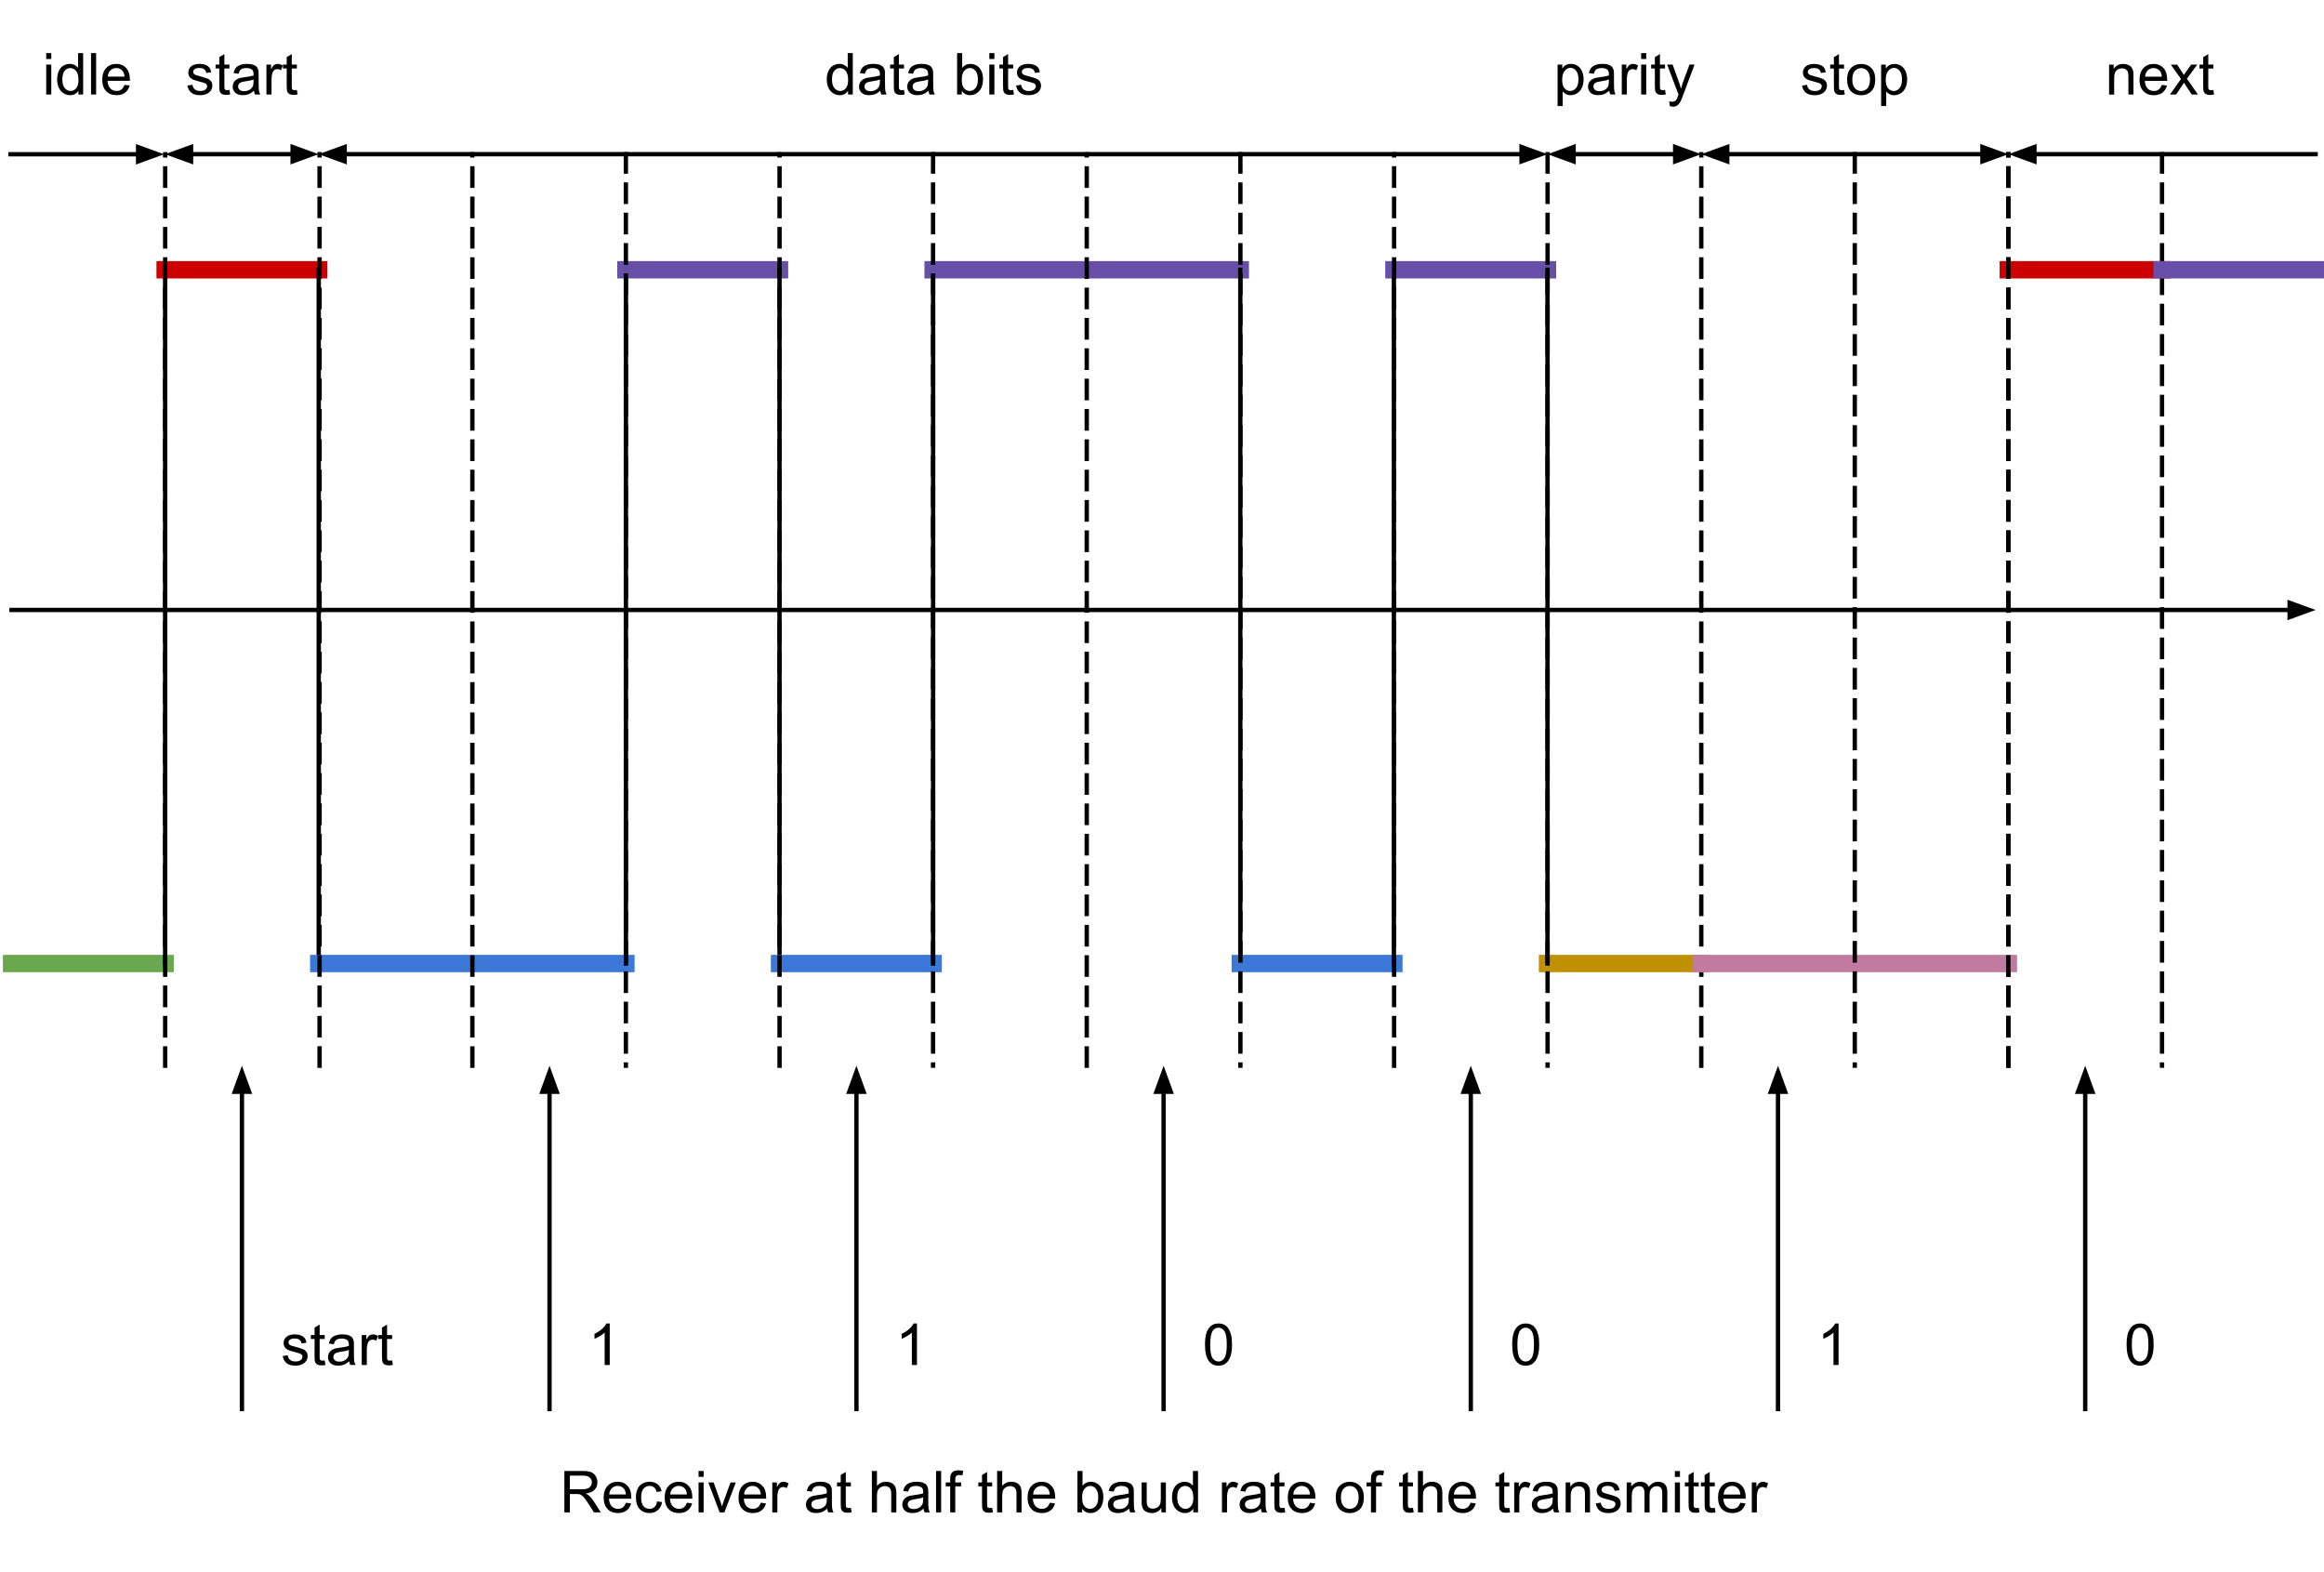 <?xml version="1.0" encoding="UTF-8" standalone="no"?>
<svg
   xmlns:dc="http://purl.org/dc/elements/1.1/"
   xmlns:cc="http://creativecommons.org/ns#"
   xmlns:rdf="http://www.w3.org/1999/02/22-rdf-syntax-ns#"
   xmlns:svg="http://www.w3.org/2000/svg"
   xmlns="http://www.w3.org/2000/svg"
   xmlns:sodipodi="http://sodipodi.sourceforge.net/DTD/sodipodi-0.dtd"
   xmlns:inkscape="http://www.inkscape.org/namespaces/inkscape"
   version="1.1"
   viewBox="0 0 536.123 362.638"
   fill="none"
   stroke="none"
   stroke-linecap="square"
   stroke-miterlimit="10"
   id="svg301"
   sodipodi:docname="serial-baud-rate-missync.svg"
   width="536.123"
   height="362.638"
   inkscape:version="1.0.1 (3bc2e813f5, 2020-09-07)">
  <defs
     id="defs305" />
  <sodipodi:namedview
     pagecolor="#ffffff"
     bordercolor="#666666"
     borderopacity="1"
     objecttolerance="10"
     gridtolerance="10"
     guidetolerance="10"
     inkscape:pageopacity="0"
     inkscape:pageshadow="2"
     inkscape:window-width="1364"
     inkscape:window-height="747"
     id="namedview303"
     showgrid="false"
     inkscape:zoom="1.0685185"
     inkscape:cx="322.71112"
     inkscape:cy="195.43569"
     inkscape:window-x="0"
     inkscape:window-y="19"
     inkscape:window-maximized="0"
     inkscape:current-layer="svg301" />
  <clipPath
     id="p.0">
    <path
       d="M 0,0 H 720 V 540 H 0 Z"
       clip-rule="nonzero"
       id="path2" />
  </clipPath>
  <path
     fill="#000000"
     fill-opacity="0"
     d="M -12.488,-74.564 H 707.512 v 540 H -12.488 Z"
     fill-rule="evenodd"
     id="path5" />
  <path
     fill="#000000"
     fill-opacity="0"
     d="M 463.333,245.848 V 35.58"
     fill-rule="evenodd"
     id="path7" />
  <path
     stroke="#000000"
     stroke-width="1"
     stroke-linejoin="round"
     stroke-linecap="butt"
     stroke-dasharray="4, 3"
     d="M 463.333,245.848 V 35.58"
     fill-rule="evenodd"
     id="path9" />
  <path
     fill="#000000"
     fill-opacity="0"
     d="M 392.467,245.848 V 35.58"
     fill-rule="evenodd"
     id="path11" />
  <path
     stroke="#000000"
     stroke-width="1"
     stroke-linejoin="round"
     stroke-linecap="butt"
     stroke-dasharray="4, 3"
     d="M 392.467,245.848 V 35.58"
     fill-rule="evenodd"
     id="path13" />
  <path
     fill="#000000"
     fill-opacity="0"
     d="M 2.661,222.27 H 38.094"
     fill-rule="evenodd"
     id="path15" />
  <path
     stroke="#6aa84f"
     stroke-width="4"
     stroke-linejoin="round"
     stroke-linecap="butt"
     d="M 2.661,222.27 H 38.094"
     fill-rule="evenodd"
     id="path17" />
  <path
     fill="#000000"
     fill-opacity="0"
     d="M 38.094,222.27 V 62.239"
     fill-rule="evenodd"
     id="path19" />
  <path
     stroke="#000000"
     stroke-width="1"
     stroke-linejoin="round"
     stroke-linecap="butt"
     d="M 38.094,222.27 V 62.239"
     fill-rule="evenodd"
     id="path21" />
  <path
     fill="#000000"
     fill-opacity="0"
     d="m 38.094,62.239 h 35.433"
     fill-rule="evenodd"
     id="path23" />
  <path
     stroke="#cc0000"
     stroke-width="4"
     stroke-linejoin="round"
     stroke-linecap="butt"
     d="m 38.094,62.239 h 35.433"
     fill-rule="evenodd"
     id="path25" />
  <path
     fill="#000000"
     fill-opacity="0"
     d="M 73.528,62.239 V 222.27"
     fill-rule="evenodd"
     id="path27" />
  <path
     stroke="#000000"
     stroke-width="1"
     stroke-linejoin="round"
     stroke-linecap="butt"
     d="M 73.528,62.239 V 222.27"
     fill-rule="evenodd"
     id="path29" />
  <path
     fill="#000000"
     fill-opacity="0"
     d="M 73.528,222.27 H 144.394"
     fill-rule="evenodd"
     id="path31" />
  <path
     stroke="#3c78d8"
     stroke-width="4"
     stroke-linejoin="round"
     stroke-linecap="butt"
     d="M 73.528,222.27 H 144.394"
     fill-rule="evenodd"
     id="path33" />
  <path
     fill="#000000"
     fill-opacity="0"
     d="M 144.394,222.27 V 62.239"
     fill-rule="evenodd"
     id="path35" />
  <path
     stroke="#000000"
     stroke-width="1"
     stroke-linejoin="round"
     stroke-linecap="butt"
     d="M 144.394,222.27 V 62.239"
     fill-rule="evenodd"
     id="path37" />
  <path
     fill="#000000"
     fill-opacity="0"
     d="m 144.394,62.239 h 35.433"
     fill-rule="evenodd"
     id="path39" />
  <path
     stroke="#674ea7"
     stroke-width="4"
     stroke-linejoin="round"
     stroke-linecap="butt"
     d="m 144.394,62.239 h 35.433"
     fill-rule="evenodd"
     id="path41" />
  <path
     fill="#000000"
     fill-opacity="0"
     d="M 179.827,62.239 V 222.27"
     fill-rule="evenodd"
     id="path43" />
  <path
     stroke="#000000"
     stroke-width="1"
     stroke-linejoin="round"
     stroke-linecap="butt"
     d="M 179.827,62.239 V 222.27"
     fill-rule="evenodd"
     id="path45" />
  <path
     fill="#000000"
     fill-opacity="0"
     d="m 179.827,222.27 h 35.433"
     fill-rule="evenodd"
     id="path47" />
  <path
     stroke="#3c78d8"
     stroke-width="4"
     stroke-linejoin="round"
     stroke-linecap="butt"
     d="m 179.827,222.27 h 35.433"
     fill-rule="evenodd"
     id="path49" />
  <path
     fill="#000000"
     fill-opacity="0"
     d="M 215.26,222.27 V 62.239"
     fill-rule="evenodd"
     id="path51" />
  <path
     stroke="#000000"
     stroke-width="1"
     stroke-linejoin="round"
     stroke-linecap="butt"
     d="M 215.26,222.27 V 62.239"
     fill-rule="evenodd"
     id="path53" />
  <path
     fill="#000000"
     fill-opacity="0"
     d="m 215.26,62.239 h 70.866"
     fill-rule="evenodd"
     id="path55" />
  <path
     stroke="#674ea7"
     stroke-width="4"
     stroke-linejoin="round"
     stroke-linecap="butt"
     d="m 215.26,62.239 h 70.866"
     fill-rule="evenodd"
     id="path57" />
  <path
     fill="#000000"
     fill-opacity="0"
     d="M 286.126,62.239 V 222.27"
     fill-rule="evenodd"
     id="path59" />
  <path
     stroke="#000000"
     stroke-width="1"
     stroke-linejoin="round"
     stroke-linecap="butt"
     d="M 286.126,62.239 V 222.27"
     fill-rule="evenodd"
     id="path61" />
  <path
     fill="#000000"
     fill-opacity="0"
     d="m 286.126,222.27 h 35.433"
     fill-rule="evenodd"
     id="path63" />
  <path
     stroke="#3c78d8"
     stroke-width="4"
     stroke-linejoin="round"
     stroke-linecap="butt"
     d="m 286.126,222.27 h 35.433"
     fill-rule="evenodd"
     id="path65" />
  <path
     fill="#000000"
     fill-opacity="0"
     d="M 321.559,222.27 V 62.239"
     fill-rule="evenodd"
     id="path67" />
  <path
     stroke="#000000"
     stroke-width="1"
     stroke-linejoin="round"
     stroke-linecap="butt"
     d="M 321.559,222.27 V 62.239"
     fill-rule="evenodd"
     id="path69" />
  <path
     fill="#000000"
     fill-opacity="0"
     d="m 321.559,62.239 h 35.433"
     fill-rule="evenodd"
     id="path71" />
  <path
     stroke="#674ea7"
     stroke-width="4"
     stroke-linejoin="round"
     stroke-linecap="butt"
     d="m 321.559,62.239 h 35.433"
     fill-rule="evenodd"
     id="path73" />
  <path
     fill="#000000"
     fill-opacity="0"
     d="m 356.992,222.27 h 35.433"
     fill-rule="evenodd"
     id="path75" />
  <path
     stroke="#bf9000"
     stroke-width="4"
     stroke-linejoin="round"
     stroke-linecap="butt"
     d="m 356.992,222.27 h 35.433"
     fill-rule="evenodd"
     id="path77" />
  <path
     fill="#000000"
     fill-opacity="0"
     d="M 392.451,222.27 H 463.318"
     fill-rule="evenodd"
     id="path79" />
  <path
     stroke="#c27ba0"
     stroke-width="4"
     stroke-linejoin="round"
     stroke-linecap="butt"
     d="M 392.451,222.27 H 463.318"
     fill-rule="evenodd"
     id="path81" />
  <path
     fill="#000000"
     fill-opacity="0"
     d="M 2.661,140.709 H 534.189"
     fill-rule="evenodd"
     id="path83" />
  <path
     stroke="#000000"
     stroke-width="1"
     stroke-linejoin="round"
     stroke-linecap="butt"
     d="M 2.661,140.709 H 528.189"
     fill-rule="evenodd"
     id="path85" />
  <path
     fill="#000000"
     stroke="#000000"
     stroke-width="1"
     stroke-linecap="butt"
     d="m 528.189,142.36 4.538,-1.652 -4.538,-1.652 z"
     fill-rule="evenodd"
     id="path87" />
  <path
     fill="#000000"
     fill-opacity="0"
     d="M 356.992,62.239 V 222.27"
     fill-rule="evenodd"
     id="path89" />
  <path
     stroke="#000000"
     stroke-width="1"
     stroke-linejoin="round"
     stroke-linecap="butt"
     d="M 356.992,62.239 V 222.27"
     fill-rule="evenodd"
     id="path91" />
  <path
     fill="#000000"
     fill-opacity="0"
     d="M 38.105,245.848 V 35.58"
     fill-rule="evenodd"
     id="path93" />
  <path
     stroke="#000000"
     stroke-width="1"
     stroke-linejoin="round"
     stroke-linecap="butt"
     stroke-dasharray="4, 3"
     d="M 38.105,245.848 V 35.58"
     fill-rule="evenodd"
     id="path95" />
  <path
     fill="#000000"
     fill-opacity="0"
     d="M 73.722,245.843 V 35.575"
     fill-rule="evenodd"
     id="path97" />
  <path
     stroke="#000000"
     stroke-width="1"
     stroke-linejoin="round"
     stroke-linecap="butt"
     stroke-dasharray="4, 3"
     d="M 73.722,245.843 V 35.575"
     fill-rule="evenodd"
     id="path99" />
  <path
     fill="#000000"
     fill-opacity="0"
     d="M 108.971,245.848 V 35.58"
     fill-rule="evenodd"
     id="path101" />
  <path
     stroke="#000000"
     stroke-width="1"
     stroke-linejoin="round"
     stroke-linecap="butt"
     stroke-dasharray="4, 3"
     d="M 108.971,245.848 V 35.58"
     fill-rule="evenodd"
     id="path103" />
  <path
     fill="#000000"
     fill-opacity="0"
     d="M 144.383,35.57 V 245.837"
     fill-rule="evenodd"
     id="path105" />
  <path
     stroke="#000000"
     stroke-width="1"
     stroke-linejoin="round"
     stroke-linecap="butt"
     stroke-dasharray="4, 3"
     d="M 144.383,35.57 V 245.837"
     fill-rule="evenodd"
     id="path107" />
  <path
     fill="#000000"
     fill-opacity="0"
     d="M 179.837,245.848 V 35.58"
     fill-rule="evenodd"
     id="path109" />
  <path
     stroke="#000000"
     stroke-width="1"
     stroke-linejoin="round"
     stroke-linecap="butt"
     stroke-dasharray="4, 3"
     d="M 179.837,245.848 V 35.58"
     fill-rule="evenodd"
     id="path111" />
  <path
     fill="#000000"
     fill-opacity="0"
     d="M 215.249,35.57 V 245.837"
     fill-rule="evenodd"
     id="path113" />
  <path
     stroke="#000000"
     stroke-width="1"
     stroke-linejoin="round"
     stroke-linecap="butt"
     stroke-dasharray="4, 3"
     d="M 215.249,35.57 V 245.837"
     fill-rule="evenodd"
     id="path115" />
  <path
     fill="#000000"
     fill-opacity="0"
     d="M 250.703,245.848 V 35.58"
     fill-rule="evenodd"
     id="path117" />
  <path
     stroke="#000000"
     stroke-width="1"
     stroke-linejoin="round"
     stroke-linecap="butt"
     stroke-dasharray="4, 3"
     d="M 250.703,245.848 V 35.58"
     fill-rule="evenodd"
     id="path119" />
  <path
     fill="#000000"
     fill-opacity="0"
     d="M 286.147,35.57 V 245.837"
     fill-rule="evenodd"
     id="path121" />
  <path
     stroke="#000000"
     stroke-width="1"
     stroke-linejoin="round"
     stroke-linecap="butt"
     stroke-dasharray="4, 3"
     d="M 286.147,35.57 V 245.837"
     fill-rule="evenodd"
     id="path123" />
  <path
     fill="#000000"
     fill-opacity="0"
     d="M 321.601,245.848 V 35.58"
     fill-rule="evenodd"
     id="path125" />
  <path
     stroke="#000000"
     stroke-width="1"
     stroke-linejoin="round"
     stroke-linecap="butt"
     stroke-dasharray="4, 3"
     d="M 321.601,245.848 V 35.58"
     fill-rule="evenodd"
     id="path127" />
  <path
     fill="#000000"
     fill-opacity="0"
     d="M 357.013,35.57 V 245.837"
     fill-rule="evenodd"
     id="path129" />
  <path
     stroke="#000000"
     stroke-width="1"
     stroke-linejoin="round"
     stroke-linecap="butt"
     stroke-dasharray="4, 3"
     d="M 357.013,35.57 V 245.837"
     fill-rule="evenodd"
     id="path131" />
  <path
     fill="#000000"
     fill-opacity="0"
     d="M 427.879,35.57 V 245.837"
     fill-rule="evenodd"
     id="path133" />
  <path
     stroke="#000000"
     stroke-width="1"
     stroke-linejoin="round"
     stroke-linecap="butt"
     stroke-dasharray="4, 3"
     d="M 427.879,35.57 V 245.837"
     fill-rule="evenodd"
     id="path135" />
  <path
     fill="#000000"
     fill-opacity="0"
     d="M 498.756,35.57 V 245.837"
     fill-rule="evenodd"
     id="path137" />
  <path
     stroke="#000000"
     stroke-width="1"
     stroke-linejoin="round"
     stroke-linecap="butt"
     stroke-dasharray="4, 3"
     d="M 498.756,35.57 V 245.837"
     fill-rule="evenodd"
     id="path139" />
  <path
     fill="#000000"
     fill-opacity="0"
     d="m 38.073,35.57 h 35.433"
     fill-rule="evenodd"
     id="path141" />
  <path
     stroke="#000000"
     stroke-width="1"
     stroke-linejoin="round"
     stroke-linecap="butt"
     d="M 44.073,35.57 H 67.507"
     fill-rule="evenodd"
     id="path143" />
  <path
     fill="#000000"
     stroke="#000000"
     stroke-width="1"
     stroke-linecap="butt"
     d="m 44.073,33.918 -4.538,1.652 4.538,1.652 z"
     fill-rule="evenodd"
     id="path145" />
  <path
     fill="#000000"
     stroke="#000000"
     stroke-width="1"
     stroke-linecap="butt"
     d="m 67.507,37.221 4.538,-1.652 -4.538,-1.652 z"
     fill-rule="evenodd"
     id="path147" />
  <path
     fill="#000000"
     fill-opacity="0"
     d="M 73.507,35.57 H 357.003"
     fill-rule="evenodd"
     id="path149" />
  <path
     stroke="#000000"
     stroke-width="1"
     stroke-linejoin="round"
     stroke-linecap="butt"
     d="M 79.507,35.57 H 351.003"
     fill-rule="evenodd"
     id="path151" />
  <path
     fill="#000000"
     stroke="#000000"
     stroke-width="1"
     stroke-linecap="butt"
     d="m 79.507,33.918 -4.538,1.652 4.538,1.652 z"
     fill-rule="evenodd"
     id="path153" />
  <path
     fill="#000000"
     stroke="#000000"
     stroke-width="1"
     stroke-linecap="butt"
     d="m 351.003,37.221 4.538,-1.652 -4.538,-1.652 z"
     fill-rule="evenodd"
     id="path155" />
  <path
     fill="#000000"
     fill-opacity="0"
     d="m 357.013,35.57 h 35.433"
     fill-rule="evenodd"
     id="path157" />
  <path
     stroke="#000000"
     stroke-width="1"
     stroke-linejoin="round"
     stroke-linecap="butt"
     d="m 363.013,35.57 h 23.433"
     fill-rule="evenodd"
     id="path159" />
  <path
     fill="#000000"
     stroke="#000000"
     stroke-width="1"
     stroke-linecap="butt"
     d="m 363.013,33.918 -4.538,1.652 4.538,1.652 z"
     fill-rule="evenodd"
     id="path161" />
  <path
     fill="#000000"
     stroke="#000000"
     stroke-width="1"
     stroke-linecap="butt"
     d="m 386.446,37.221 4.538,-1.652 -4.538,-1.652 z"
     fill-rule="evenodd"
     id="path163" />
  <path
     fill="#000000"
     fill-opacity="0"
     d="m 392.457,35.57 h 70.866"
     fill-rule="evenodd"
     id="path165" />
  <path
     stroke="#000000"
     stroke-width="1"
     stroke-linejoin="round"
     stroke-linecap="butt"
     d="m 398.457,35.57 h 58.866"
     fill-rule="evenodd"
     id="path167" />
  <path
     fill="#000000"
     stroke="#000000"
     stroke-width="1"
     stroke-linecap="butt"
     d="m 398.457,33.918 -4.538,1.652 4.538,1.652 z"
     fill-rule="evenodd"
     id="path169" />
  <path
     fill="#000000"
     stroke="#000000"
     stroke-width="1"
     stroke-linecap="butt"
     d="m 457.323,37.221 4.538,-1.652 -4.538,-1.652 z"
     fill-rule="evenodd"
     id="path171" />
  <path
     fill="#000000"
     fill-opacity="0"
     d="m 463.323,35.57 v 0"
     fill-rule="evenodd"
     id="path173" />
  <path
     stroke="#000000"
     stroke-width="1"
     stroke-linejoin="round"
     stroke-linecap="butt"
     d="m 463.323,35.57 v 0"
     fill-rule="evenodd"
     id="path175" />
  <path
     fill="#000000"
     fill-opacity="0"
     d="M 37.858,35.591 H 2.425"
     fill-rule="evenodd"
     id="path177" />
  <path
     stroke="#000000"
     stroke-width="1"
     stroke-linejoin="round"
     stroke-linecap="butt"
     d="M 31.858,35.591 H 2.425"
     fill-rule="evenodd"
     id="path179" />
  <path
     fill="#000000"
     stroke="#000000"
     stroke-width="1"
     stroke-linecap="butt"
     d="m 31.858,37.242 4.538,-1.652 -4.538,-1.652 z"
     fill-rule="evenodd"
     id="path181" />
  <path
     fill="#000000"
     fill-opacity="0"
     d="M 463.323,35.57 H 534.189"
     fill-rule="evenodd"
     id="path183" />
  <path
     stroke="#000000"
     stroke-width="1"
     stroke-linejoin="round"
     stroke-linecap="butt"
     d="M 469.323,35.57 H 534.189"
     fill-rule="evenodd"
     id="path185" />
  <path
     fill="#000000"
     stroke="#000000"
     stroke-width="1"
     stroke-linecap="butt"
     d="m 469.323,33.918 -4.538,1.652 4.538,1.652 z"
     fill-rule="evenodd"
     id="path187" />
  <path
     fill="#000000"
     fill-opacity="0"
     d="M 0,0 H 40.283 V 35.559 H 0 Z"
     fill-rule="evenodd"
     id="path189" />
  <path
     fill="#000000"
     d="m 10.659,13.612 v -1.359 h 1.172 v 1.359 z m 0,8.188 v -6.906 h 1.172 v 6.906 z m 7.43,0 v -0.875 q -0.656,1.031 -1.938,1.031 -0.812,0 -1.516,-0.453 -0.688,-0.453 -1.078,-1.266 -0.375,-0.828 -0.375,-1.891 0,-1.031 0.344,-1.875 0.344,-0.844 1.031,-1.281 0.703,-0.453 1.547,-0.453 0.625,0 1.109,0.266 0.5,0.25 0.797,0.672 v -3.422 h 1.172 v 9.547 z m -3.703,-3.453 q 0,1.328 0.562,1.984 0.562,0.656 1.328,0.656 0.766,0 1.297,-0.625 0.531,-0.625 0.531,-1.906 0,-1.422 -0.547,-2.078 -0.547,-0.672 -1.344,-0.672 -0.781,0 -1.312,0.641 -0.516,0.625 -0.516,2 z m 6.616,3.453 v -9.547 h 1.172 v 9.547 z m 7.711,-2.219 1.203,0.141 q -0.281,1.062 -1.062,1.656 -0.766,0.578 -1.969,0.578 -1.516,0 -2.406,-0.938 -0.891,-0.938 -0.891,-2.609 0,-1.75 0.891,-2.703 0.906,-0.969 2.344,-0.969 1.391,0 2.266,0.938 0.875,0.938 0.875,2.656 0,0.109 0,0.312 h -5.156 q 0.062,1.141 0.641,1.75 0.578,0.594 1.438,0.594 0.656,0 1.109,-0.328 0.453,-0.344 0.719,-1.078 z m -3.844,-1.906 h 3.859 q -0.078,-0.859 -0.438,-1.297 -0.562,-0.688 -1.453,-0.688 -0.812,0 -1.359,0.547 -0.547,0.531 -0.609,1.438 z"
     fill-rule="nonzero"
     id="path191" />
  <path
     fill="#000000"
     fill-opacity="0"
     d="M 28.247,0 H 83.333 V 35.559 H 28.247 Z"
     fill-rule="evenodd"
     id="path193" />
  <path
     fill="#000000"
     d="m 43.236,19.737 1.156,-0.188 q 0.109,0.703 0.547,1.078 0.453,0.359 1.25,0.359 0.812,0 1.203,-0.328 0.391,-0.328 0.391,-0.766 0,-0.391 -0.359,-0.625 -0.234,-0.156 -1.188,-0.391 -1.297,-0.328 -1.797,-0.562 -0.484,-0.25 -0.75,-0.656 -0.25,-0.422 -0.25,-0.938 0,-0.453 0.203,-0.844 0.219,-0.406 0.578,-0.672 0.281,-0.188 0.75,-0.328 0.469,-0.141 1.016,-0.141 0.812,0 1.422,0.234 0.609,0.234 0.906,0.641 0.297,0.391 0.406,1.062 l -1.141,0.156 q -0.078,-0.531 -0.453,-0.828 -0.375,-0.312 -1.062,-0.312 -0.812,0 -1.156,0.266 -0.344,0.266 -0.344,0.625 0,0.234 0.141,0.422 0.156,0.188 0.453,0.312 0.172,0.062 1.031,0.297 1.25,0.328 1.734,0.547 0.5,0.203 0.781,0.609 0.281,0.406 0.281,1 0,0.594 -0.344,1.109 -0.344,0.516 -1,0.797 -0.641,0.281 -1.453,0.281 -1.344,0 -2.047,-0.562 -0.703,-0.562 -0.906,-1.656 z m 9.695,1.016 0.172,1.031 q -0.5,0.109 -0.891,0.109 -0.641,0 -1,-0.203 Q 50.869,21.487 50.728,21.159 50.587,20.831 50.587,19.769 V 15.8 H 49.728 v -0.906 h 0.859 v -1.719 l 1.172,-0.703 v 2.422 h 1.172 v 0.906 H 51.759 v 4.047 q 0,0.5 0.047,0.641 0.062,0.141 0.203,0.234 0.141,0.078 0.406,0.078 0.203,0 0.516,-0.047 z m 5.656,0.188 q -0.656,0.562 -1.266,0.797 -0.594,0.219 -1.281,0.219 -1.141,0 -1.75,-0.547 -0.609,-0.562 -0.609,-1.438 0,-0.5 0.219,-0.922 0.234,-0.422 0.609,-0.672 0.375,-0.25 0.844,-0.391 0.344,-0.078 1.047,-0.172 1.422,-0.172 2.094,-0.406 0,-0.234 0,-0.297 0,-0.719 -0.328,-1.016 -0.453,-0.391 -1.344,-0.391 -0.812,0 -1.219,0.297 -0.391,0.281 -0.578,1.016 l -1.141,-0.156 q 0.156,-0.734 0.516,-1.188 0.359,-0.453 1.031,-0.688 0.672,-0.25 1.562,-0.25 0.891,0 1.438,0.203 0.562,0.203 0.812,0.531 0.266,0.312 0.375,0.797 0.047,0.297 0.047,1.078 v 1.562 q 0,1.625 0.078,2.062 0.078,0.438 0.297,0.828 h -1.219 q -0.188,-0.359 -0.234,-0.859 z m -0.094,-2.609 q -0.641,0.266 -1.922,0.438 -0.719,0.109 -1.016,0.25 -0.297,0.125 -0.469,0.375 -0.156,0.25 -0.156,0.547 0,0.469 0.344,0.781 0.359,0.312 1.047,0.312 0.672,0 1.203,-0.297 0.531,-0.297 0.781,-0.812 0.188,-0.391 0.188,-1.172 z m 2.975,3.469 v -6.906 h 1.062 v 1.047 q 0.406,-0.734 0.734,-0.969 0.344,-0.234 0.766,-0.234 0.594,0 1.203,0.375 l -0.406,1.078 q -0.438,-0.25 -0.859,-0.25 -0.391,0 -0.703,0.234 -0.297,0.234 -0.422,0.641 -0.203,0.625 -0.203,1.359 v 3.625 z m 7.016,-1.047 0.172,1.031 q -0.5,0.109 -0.891,0.109 -0.641,0 -1,-0.203 -0.344,-0.203 -0.484,-0.531 -0.141,-0.328 -0.141,-1.391 v -3.969 h -0.859 v -0.906 h 0.859 v -1.719 l 1.172,-0.703 v 2.422 h 1.172 v 0.906 h -1.172 v 4.047 q 0,0.5 0.047,0.641 0.062,0.141 0.203,0.234 0.141,0.078 0.406,0.078 0.203,0 0.516,-0.047 z"
     fill-rule="nonzero"
     id="path195" />
  <path
     fill="#000000"
     fill-opacity="0"
     d="M 73.722,0 H 357.218 V 35.559 H 73.722 Z"
     fill-rule="evenodd"
     id="path197" />
  <path
     fill="#000000"
     d="m 195.637,21.8 v -0.875 q -0.656,1.031 -1.938,1.031 -0.812,0 -1.516,-0.453 -0.688,-0.453 -1.078,-1.266 -0.375,-0.828 -0.375,-1.891 0,-1.031 0.344,-1.875 0.344,-0.844 1.031,-1.281 0.703,-0.453 1.547,-0.453 0.625,0 1.109,0.266 0.5,0.25 0.797,0.672 v -3.422 h 1.172 v 9.547 z m -3.703,-3.453 q 0,1.328 0.562,1.984 0.562,0.656 1.328,0.656 0.766,0 1.297,-0.625 0.531,-0.625 0.531,-1.906 0,-1.422 -0.547,-2.078 -0.547,-0.672 -1.344,-0.672 -0.781,0 -1.312,0.641 -0.516,0.625 -0.516,2 z m 11.147,2.594 q -0.656,0.562 -1.266,0.797 -0.594,0.219 -1.281,0.219 -1.141,0 -1.75,-0.547 -0.609,-0.562 -0.609,-1.438 0,-0.5 0.219,-0.922 0.234,-0.422 0.609,-0.672 0.375,-0.25 0.844,-0.391 0.344,-0.078 1.047,-0.172 1.422,-0.172 2.094,-0.406 0,-0.234 0,-0.297 0,-0.719 -0.328,-1.016 -0.453,-0.391 -1.344,-0.391 -0.812,0 -1.219,0.297 -0.391,0.281 -0.578,1.016 l -1.141,-0.156 q 0.156,-0.734 0.516,-1.188 0.359,-0.453 1.031,-0.688 0.672,-0.25 1.562,-0.25 0.891,0 1.438,0.203 0.562,0.203 0.812,0.531 0.266,0.312 0.375,0.797 0.047,0.297 0.047,1.078 v 1.562 q 0,1.625 0.078,2.062 0.078,0.438 0.297,0.828 h -1.219 q -0.188,-0.359 -0.234,-0.859 z m -0.094,-2.609 q -0.641,0.266 -1.922,0.438 -0.719,0.109 -1.016,0.25 -0.297,0.125 -0.469,0.375 -0.156,0.25 -0.156,0.547 0,0.469 0.344,0.781 0.359,0.312 1.047,0.312 0.672,0 1.203,-0.297 0.531,-0.297 0.781,-0.812 0.188,-0.391 0.188,-1.172 z m 5.553,2.422 0.172,1.031 q -0.5,0.109 -0.891,0.109 -0.641,0 -1,-0.203 -0.344,-0.203 -0.484,-0.531 -0.141,-0.328 -0.141,-1.391 v -3.969 h -0.859 v -0.906 h 0.859 v -1.719 l 1.172,-0.703 v 2.422 h 1.172 v 0.906 h -1.172 v 4.047 q 0,0.5 0.047,0.641 0.062,0.141 0.203,0.234 0.141,0.078 0.406,0.078 0.203,0 0.516,-0.047 z m 5.656,0.188 q -0.656,0.562 -1.266,0.797 -0.594,0.219 -1.281,0.219 -1.141,0 -1.75,-0.547 -0.609,-0.562 -0.609,-1.438 0,-0.5 0.219,-0.922 0.234,-0.422 0.609,-0.672 0.375,-0.25 0.844,-0.391 0.344,-0.078 1.047,-0.172 1.422,-0.172 2.094,-0.406 0,-0.234 0,-0.297 0,-0.719 -0.328,-1.016 -0.453,-0.391 -1.344,-0.391 -0.812,0 -1.219,0.297 -0.391,0.281 -0.578,1.016 l -1.141,-0.156 q 0.156,-0.734 0.516,-1.188 0.359,-0.453 1.031,-0.688 0.672,-0.25 1.562,-0.25 0.891,0 1.438,0.203 0.562,0.203 0.812,0.531 0.266,0.312 0.375,0.797 0.047,0.297 0.047,1.078 v 1.562 q 0,1.625 0.078,2.062 0.078,0.438 0.297,0.828 h -1.219 q -0.188,-0.359 -0.234,-0.859 z m -0.094,-2.609 q -0.641,0.266 -1.922,0.438 -0.719,0.109 -1.016,0.25 -0.297,0.125 -0.469,0.375 -0.156,0.25 -0.156,0.547 0,0.469 0.344,0.781 0.359,0.312 1.047,0.312 0.672,0 1.203,-0.297 0.531,-0.297 0.781,-0.812 0.188,-0.391 0.188,-1.172 z m 7.772,3.469 h -1.078 v -9.547 h 1.172 v 3.406 q 0.734,-0.922 1.891,-0.922 0.641,0 1.203,0.266 0.578,0.25 0.938,0.719 0.375,0.453 0.578,1.109 0.203,0.656 0.203,1.406 0,1.781 -0.875,2.75 -0.875,0.969 -2.109,0.969 -1.219,0 -1.922,-1.016 z m 0,-3.5 q 0,1.234 0.328,1.781 0.562,0.906 1.5,0.906 0.766,0 1.328,-0.656 0.562,-0.672 0.562,-2 0,-1.344 -0.547,-1.984 -0.531,-0.656 -1.297,-0.656 -0.766,0 -1.328,0.672 -0.547,0.672 -0.547,1.938 z m 6.35,-4.688 v -1.359 h 1.172 v 1.359 z m 0,8.188 v -6.906 h 1.172 v 6.906 z m 5.508,-1.047 0.172,1.031 q -0.5,0.109 -0.891,0.109 -0.641,0 -1,-0.203 -0.344,-0.203 -0.484,-0.531 -0.141,-0.328 -0.141,-1.391 v -3.969 h -0.859 v -0.906 h 0.859 v -1.719 l 1.172,-0.703 v 2.422 h 1.172 v 0.906 h -1.172 v 4.047 q 0,0.5 0.047,0.641 0.062,0.141 0.203,0.234 0.141,0.078 0.406,0.078 0.203,0 0.516,-0.047 z m 0.672,-1.016 1.156,-0.188 q 0.109,0.703 0.547,1.078 0.453,0.359 1.25,0.359 0.812,0 1.203,-0.328 0.391,-0.328 0.391,-0.766 0,-0.391 -0.359,-0.625 -0.234,-0.156 -1.188,-0.391 -1.297,-0.328 -1.797,-0.562 -0.484,-0.25 -0.75,-0.656 -0.25,-0.422 -0.25,-0.938 0,-0.453 0.203,-0.844 0.219,-0.406 0.578,-0.672 0.281,-0.188 0.75,-0.328 0.469,-0.141 1.016,-0.141 0.812,0 1.422,0.234 0.609,0.234 0.906,0.641 0.297,0.391 0.406,1.062 l -1.141,0.156 q -0.078,-0.531 -0.453,-0.828 -0.375,-0.312 -1.062,-0.312 -0.812,0 -1.156,0.266 -0.344,0.266 -0.344,0.625 0,0.234 0.141,0.422 0.156,0.188 0.453,0.312 0.172,0.062 1.031,0.297 1.25,0.328 1.734,0.547 0.5,0.203 0.781,0.609 0.281,0.406 0.281,1 0,0.594 -0.344,1.109 -0.344,0.516 -1,0.797 -0.641,0.281 -1.453,0.281 -1.344,0 -2.047,-0.562 -0.703,-0.562 -0.906,-1.656 z"
     fill-rule="nonzero"
     id="path199" />
  <path
     fill="#000000"
     fill-opacity="0"
     d="m 347.197,0 h 55.087 v 35.559 h -55.087 z"
     fill-rule="evenodd"
     id="path201" />
  <path
     fill="#000000"
     d="m 359.319,24.456 v -9.562 h 1.078 v 0.891 q 0.375,-0.531 0.844,-0.781 0.484,-0.266 1.156,-0.266 0.875,0 1.547,0.453 0.688,0.453 1.031,1.281 0.344,0.828 0.344,1.828 0,1.047 -0.375,1.906 -0.375,0.844 -1.109,1.297 -0.719,0.453 -1.531,0.453 -0.578,0 -1.047,-0.25 -0.469,-0.25 -0.766,-0.625 v 3.375 z m 1.062,-6.078 q 0,1.344 0.531,1.984 0.547,0.625 1.312,0.625 0.781,0 1.344,-0.656 0.562,-0.656 0.562,-2.047 0,-1.312 -0.547,-1.969 -0.547,-0.672 -1.297,-0.672 -0.75,0 -1.328,0.703 -0.578,0.703 -0.578,2.031 z m 10.866,2.562 q -0.656,0.562 -1.266,0.797 -0.594,0.219 -1.281,0.219 -1.141,0 -1.75,-0.547 -0.609,-0.562 -0.609,-1.438 0,-0.5 0.219,-0.922 0.234,-0.422 0.609,-0.672 0.375,-0.25 0.844,-0.391 0.344,-0.078 1.047,-0.172 1.422,-0.172 2.094,-0.406 0,-0.234 0,-0.297 0,-0.719 -0.328,-1.016 -0.453,-0.391 -1.344,-0.391 -0.812,0 -1.219,0.297 -0.391,0.281 -0.578,1.016 l -1.141,-0.156 q 0.156,-0.734 0.516,-1.188 0.359,-0.453 1.031,-0.688 0.672,-0.25 1.562,-0.25 0.891,0 1.438,0.203 0.562,0.203 0.812,0.531 0.266,0.312 0.375,0.797 0.047,0.297 0.047,1.078 v 1.562 q 0,1.625 0.078,2.062 0.078,0.438 0.297,0.828 h -1.219 q -0.188,-0.359 -0.234,-0.859 z m -0.094,-2.609 q -0.641,0.266 -1.922,0.438 -0.719,0.109 -1.016,0.25 -0.297,0.125 -0.469,0.375 -0.156,0.25 -0.156,0.547 0,0.469 0.344,0.781 0.359,0.312 1.047,0.312 0.672,0 1.203,-0.297 0.531,-0.297 0.781,-0.812 0.188,-0.391 0.188,-1.172 z m 2.975,3.469 v -6.906 h 1.062 v 1.047 q 0.406,-0.734 0.734,-0.969 0.344,-0.234 0.766,-0.234 0.594,0 1.203,0.375 l -0.406,1.078 q -0.438,-0.25 -0.859,-0.25 -0.391,0 -0.703,0.234 -0.297,0.234 -0.422,0.641 -0.203,0.625 -0.203,1.359 v 3.625 z m 4.47,-8.188 v -1.359 h 1.172 v 1.359 z m 0,8.188 v -6.906 h 1.172 v 6.906 z m 5.508,-1.047 0.172,1.031 q -0.5,0.109 -0.891,0.109 -0.641,0 -1,-0.203 -0.344,-0.203 -0.484,-0.531 -0.141,-0.328 -0.141,-1.391 v -3.969 h -0.859 v -0.906 h 0.859 v -1.719 l 1.172,-0.703 v 2.422 h 1.172 v 0.906 h -1.172 v 4.047 q 0,0.5 0.047,0.641 0.062,0.141 0.203,0.234 0.141,0.078 0.406,0.078 0.203,0 0.516,-0.047 z M 385.2,24.456 385.075,23.362 q 0.375,0.109 0.656,0.109 0.391,0 0.625,-0.141 0.234,-0.125 0.391,-0.359 0.109,-0.172 0.359,-0.875 0.031,-0.094 0.109,-0.281 l -2.625,-6.922 h 1.266 l 1.438,4 q 0.281,0.766 0.5,1.594 0.203,-0.797 0.469,-1.578 l 1.484,-4.016 h 1.172 l -2.625,7.016 q -0.422,1.141 -0.656,1.578 -0.312,0.578 -0.719,0.844 -0.406,0.281 -0.969,0.281 -0.328,0 -0.75,-0.156 z"
     fill-rule="nonzero"
     id="path203" />
  <path
     fill="#000000"
     fill-opacity="0"
     d="m 392.467,0.011 h 70.866 v 35.559 h -70.866 z"
     fill-rule="evenodd"
     id="path205" />
  <path
     fill="#000000"
     d="m 415.711,19.748 1.156,-0.188 q 0.109,0.703 0.547,1.078 0.453,0.359 1.25,0.359 0.812,0 1.203,-0.328 0.391,-0.328 0.391,-0.766 0,-0.391 -0.359,-0.625 -0.234,-0.156 -1.188,-0.391 -1.297,-0.328 -1.797,-0.562 -0.484,-0.25 -0.75,-0.656 -0.25,-0.422 -0.25,-0.938 0,-0.453 0.203,-0.844 0.219,-0.406 0.578,-0.672 0.281,-0.188 0.75,-0.328 0.469,-0.141 1.016,-0.141 0.812,0 1.422,0.234 0.609,0.234 0.906,0.641 0.297,0.391 0.406,1.062 l -1.141,0.156 q -0.078,-0.531 -0.453,-0.828 -0.375,-0.312 -1.062,-0.312 -0.812,0 -1.156,0.266 -0.344,0.266 -0.344,0.625 0,0.234 0.141,0.422 0.156,0.188 0.453,0.312 0.172,0.062 1.031,0.297 1.25,0.328 1.734,0.547 0.5,0.203 0.781,0.609 0.281,0.406 0.281,1 0,0.594 -0.344,1.109 -0.344,0.516 -1,0.797 -0.641,0.281 -1.453,0.281 -1.344,0 -2.047,-0.562 -0.703,-0.562 -0.906,-1.656 z m 9.695,1.016 0.172,1.031 q -0.5,0.109 -0.891,0.109 -0.641,0 -1,-0.203 -0.344,-0.203 -0.484,-0.531 -0.141,-0.328 -0.141,-1.391 v -3.969 h -0.859 v -0.906 h 0.859 v -1.719 l 1.172,-0.703 v 2.422 h 1.172 v 0.906 h -1.172 v 4.047 q 0,0.5 0.047,0.641 0.062,0.141 0.203,0.234 0.141,0.078 0.406,0.078 0.203,0 0.516,-0.047 z m 0.703,-2.406 q 0,-1.922 1.078,-2.844 0.891,-0.766 2.172,-0.766 1.422,0 2.328,0.938 0.906,0.922 0.906,2.578 0,1.328 -0.406,2.094 -0.391,0.766 -1.156,1.188 -0.766,0.422 -1.672,0.422 -1.453,0 -2.359,-0.922 -0.891,-0.938 -0.891,-2.688 z m 1.203,0 q 0,1.328 0.578,1.984 0.594,0.656 1.469,0.656 0.875,0 1.453,-0.656 0.578,-0.672 0.578,-2.031 0,-1.281 -0.594,-1.938 -0.578,-0.656 -1.438,-0.656 -0.875,0 -1.469,0.656 -0.578,0.656 -0.578,1.984 z m 6.647,6.109 v -9.562 h 1.078 v 0.891 q 0.375,-0.531 0.844,-0.781 0.484,-0.266 1.156,-0.266 0.875,0 1.547,0.453 0.688,0.453 1.031,1.281 0.344,0.828 0.344,1.828 0,1.047 -0.375,1.906 -0.375,0.844 -1.109,1.297 -0.719,0.453 -1.531,0.453 -0.578,0 -1.047,-0.25 -0.469,-0.25 -0.766,-0.625 v 3.375 z m 1.062,-6.078 q 0,1.344 0.531,1.984 0.547,0.625 1.312,0.625 0.781,0 1.344,-0.656 0.562,-0.656 0.562,-2.047 0,-1.312 -0.547,-1.969 -0.547,-0.672 -1.297,-0.672 -0.75,0 -1.328,0.703 -0.578,0.703 -0.578,2.031 z"
     fill-rule="nonzero"
     id="path207" />
  <path
     fill="#000000"
     fill-opacity="0"
     d="m 462.835,0.011 h 70.866 v 35.559 h -70.866 z"
     fill-rule="evenodd"
     id="path209" />
  <path
     fill="#000000"
     d="m 486.547,21.81 v -6.906 h 1.062 v 0.984 q 0.75,-1.141 2.188,-1.141 0.625,0 1.156,0.219 0.531,0.219 0.781,0.594 0.266,0.359 0.375,0.859 0.062,0.328 0.062,1.141 v 4.25 h -1.172 v -4.203 q 0,-0.719 -0.141,-1.062 -0.141,-0.359 -0.484,-0.562 -0.344,-0.219 -0.812,-0.219 -0.75,0 -1.297,0.469 -0.547,0.469 -0.547,1.797 v 3.781 z m 12.147,-2.219 1.203,0.141 q -0.281,1.062 -1.062,1.656 -0.766,0.578 -1.969,0.578 -1.516,0 -2.406,-0.938 -0.891,-0.938 -0.891,-2.609 0,-1.75 0.891,-2.703 0.906,-0.969 2.344,-0.969 1.391,0 2.266,0.938 0.875,0.938 0.875,2.656 0,0.109 0,0.312 h -5.156 q 0.062,1.141 0.641,1.75 0.578,0.594 1.438,0.594 0.656,0 1.109,-0.328 0.453,-0.344 0.719,-1.078 z m -3.844,-1.906 h 3.859 q -0.078,-0.859 -0.438,-1.297 -0.562,-0.688 -1.453,-0.688 -0.812,0 -1.359,0.547 -0.547,0.531 -0.609,1.438 z m 5.741,4.125 2.531,-3.594 -2.344,-3.312 h 1.469 l 1.062,1.609 q 0.297,0.469 0.484,0.781 0.281,-0.438 0.516,-0.766 l 1.172,-1.625 h 1.406 l -2.391,3.25 2.562,3.656 h -1.438 l -1.422,-2.141 -0.375,-0.594 -1.812,2.734 z m 10.008,-1.047 0.172,1.031 q -0.5,0.109 -0.891,0.109 -0.641,0 -1,-0.203 -0.344,-0.203 -0.484,-0.531 -0.141,-0.328 -0.141,-1.391 v -3.969 h -0.859 v -0.906 h 0.859 v -1.719 l 1.172,-0.703 v 2.422 h 1.172 v 0.906 h -1.172 v 4.047 q 0,0.5 0.047,0.641 0.062,0.141 0.203,0.234 0.141,0.078 0.406,0.078 0.203,0 0.516,-0.047 z"
     fill-rule="nonzero"
     id="path211" />
  <path
     fill="#000000"
     fill-opacity="0"
     d="m 463.291,62.228 h 35.433"
     fill-rule="evenodd"
     id="path213" />
  <path
     stroke="#cc0000"
     stroke-width="4"
     stroke-linejoin="round"
     stroke-linecap="butt"
     d="m 463.291,62.228 h 35.433"
     fill-rule="evenodd"
     id="path215" />
  <path
     fill="#000000"
     fill-opacity="0"
     d="M 463.302,245.837 V 35.57"
     fill-rule="evenodd"
     id="path217" />
  <path
     stroke="#000000"
     stroke-width="1"
     stroke-linejoin="round"
     stroke-linecap="butt"
     stroke-dasharray="4, 3"
     d="M 463.302,245.837 V 35.57"
     fill-rule="evenodd"
     id="path219" />
  <path
     fill="#000000"
     fill-opacity="0"
     d="m 498.756,62.228 h 35.433"
     fill-rule="evenodd"
     id="path221" />
  <path
     stroke="#674ea7"
     stroke-width="4"
     stroke-linejoin="round"
     stroke-linecap="butt"
     d="m 498.756,62.228 h 35.433"
     fill-rule="evenodd"
     id="path223" />
  <path
     fill="#000000"
     fill-opacity="0"
     d="M 55.811,325.029 V 245.848"
     fill-rule="evenodd"
     id="path225" />
  <path
     stroke="#000000"
     stroke-width="1"
     stroke-linejoin="round"
     stroke-linecap="butt"
     d="M 55.811,325.029 V 251.848"
     fill-rule="evenodd"
     id="path227" />
  <path
     fill="#000000"
     stroke="#000000"
     stroke-width="1"
     stroke-linecap="butt"
     d="m 57.463,251.848 -1.652,-4.538 -1.652,4.538 z"
     fill-rule="evenodd"
     id="path229" />
  <path
     fill="#000000"
     fill-opacity="0"
     d="M 126.769,325.029 V 245.848"
     fill-rule="evenodd"
     id="path231" />
  <path
     stroke="#000000"
     stroke-width="1"
     stroke-linejoin="round"
     stroke-linecap="butt"
     d="M 126.769,325.029 V 251.848"
     fill-rule="evenodd"
     id="path233" />
  <path
     fill="#000000"
     stroke="#000000"
     stroke-width="1"
     stroke-linecap="butt"
     d="m 128.421,251.848 -1.652,-4.538 -1.652,4.538 z"
     fill-rule="evenodd"
     id="path235" />
  <path
     fill="#000000"
     fill-opacity="0"
     d="M 197.57,325.029 V 245.848"
     fill-rule="evenodd"
     id="path237" />
  <path
     stroke="#000000"
     stroke-width="1"
     stroke-linejoin="round"
     stroke-linecap="butt"
     d="M 197.57,325.029 V 251.848"
     fill-rule="evenodd"
     id="path239" />
  <path
     fill="#000000"
     stroke="#000000"
     stroke-width="1"
     stroke-linecap="butt"
     d="m 199.221,251.848 -1.652,-4.538 -1.652,4.538 z"
     fill-rule="evenodd"
     id="path241" />
  <path
     fill="#000000"
     fill-opacity="0"
     d="M 268.433,325.029 V 245.848"
     fill-rule="evenodd"
     id="path243" />
  <path
     stroke="#000000"
     stroke-width="1"
     stroke-linejoin="round"
     stroke-linecap="butt"
     d="M 268.433,325.029 V 251.848"
     fill-rule="evenodd"
     id="path245" />
  <path
     fill="#000000"
     stroke="#000000"
     stroke-width="1"
     stroke-linecap="butt"
     d="m 270.085,251.848 -1.652,-4.538 -1.652,4.538 z"
     fill-rule="evenodd"
     id="path247" />
  <path
     fill="#000000"
     fill-opacity="0"
     d="M 339.298,325.029 V 245.848"
     fill-rule="evenodd"
     id="path249" />
  <path
     stroke="#000000"
     stroke-width="1"
     stroke-linejoin="round"
     stroke-linecap="butt"
     d="M 339.298,325.029 V 251.848"
     fill-rule="evenodd"
     id="path251" />
  <path
     fill="#000000"
     stroke="#000000"
     stroke-width="1"
     stroke-linecap="butt"
     d="m 340.95,251.848 -1.652,-4.538 -1.652,4.538 z"
     fill-rule="evenodd"
     id="path253" />
  <path
     fill="#000000"
     fill-opacity="0"
     d="M 410.168,325.029 V 245.848"
     fill-rule="evenodd"
     id="path255" />
  <path
     stroke="#000000"
     stroke-width="1"
     stroke-linejoin="round"
     stroke-linecap="butt"
     d="M 410.168,325.029 V 251.848"
     fill-rule="evenodd"
     id="path257" />
  <path
     fill="#000000"
     stroke="#000000"
     stroke-width="1"
     stroke-linecap="butt"
     d="m 411.82,251.848 -1.652,-4.538 -1.652,4.538 z"
     fill-rule="evenodd"
     id="path259" />
  <path
     fill="#000000"
     fill-opacity="0"
     d="M 481.037,325.029 V 245.848"
     fill-rule="evenodd"
     id="path261" />
  <path
     stroke="#000000"
     stroke-width="1"
     stroke-linejoin="round"
     stroke-linecap="butt"
     d="M 481.037,325.029 V 251.848"
     fill-rule="evenodd"
     id="path263" />
  <path
     fill="#000000"
     stroke="#000000"
     stroke-width="1"
     stroke-linecap="butt"
     d="m 482.688,251.848 -1.652,-4.538 -1.652,4.538 z"
     fill-rule="evenodd"
     id="path265" />
  <path
     fill="#000000"
     fill-opacity="0"
     d="M 2.664,327.079 H 534.192 v 35.559 H 2.664 Z"
     fill-rule="evenodd"
     id="path267" />
  <path
     fill="#000000"
     d="m 130.196,348.879 v -9.547 h 4.234 q 1.266,0 1.922,0.266 0.672,0.25 1.062,0.906 0.406,0.656 0.406,1.438 0,1.016 -0.656,1.719 -0.656,0.688 -2.031,0.875 0.5,0.25 0.766,0.484 0.547,0.5 1.047,1.266 l 1.656,2.594 h -1.578 l -1.266,-1.984 q -0.562,-0.859 -0.922,-1.312 -0.344,-0.453 -0.641,-0.641 -0.281,-0.188 -0.562,-0.25 -0.219,-0.047 -0.703,-0.047 h -1.469 v 4.234 z m 1.266,-5.328 h 2.719 q 0.859,0 1.344,-0.172 0.484,-0.188 0.734,-0.578 0.266,-0.391 0.266,-0.859 0,-0.672 -0.5,-1.109 -0.484,-0.438 -1.547,-0.438 h -3.016 z m 12.922,3.109 1.203,0.141 q -0.281,1.062 -1.062,1.656 -0.766,0.578 -1.969,0.578 -1.516,0 -2.406,-0.938 -0.891,-0.938 -0.891,-2.609 0,-1.75 0.891,-2.703 0.906,-0.969 2.344,-0.969 1.391,0 2.266,0.938 0.875,0.938 0.875,2.656 0,0.109 0,0.312 h -5.156 q 0.062,1.141 0.641,1.75 0.578,0.594 1.438,0.594 0.656,0 1.109,-0.328 0.453,-0.344 0.719,-1.078 z m -3.844,-1.906 h 3.859 q -0.078,-0.859 -0.438,-1.297 -0.562,-0.688 -1.453,-0.688 -0.812,0 -1.359,0.547 -0.547,0.531 -0.609,1.438 z m 11.037,1.594 1.156,0.156 q -0.188,1.188 -0.969,1.859 -0.781,0.672 -1.922,0.672 -1.406,0 -2.281,-0.922 -0.859,-0.938 -0.859,-2.656 0,-1.125 0.375,-1.969 0.375,-0.844 1.125,-1.25 0.766,-0.422 1.656,-0.422 1.125,0 1.844,0.578 0.719,0.562 0.922,1.609 l -1.141,0.172 q -0.172,-0.703 -0.594,-1.047 -0.406,-0.359 -0.984,-0.359 -0.891,0 -1.453,0.641 -0.547,0.641 -0.547,2 0,1.406 0.531,2.031 0.547,0.625 1.406,0.625 0.688,0 1.141,-0.422 0.469,-0.422 0.594,-1.297 z m 6.883,0.312 1.203,0.141 q -0.281,1.062 -1.062,1.656 -0.766,0.578 -1.969,0.578 -1.516,0 -2.406,-0.938 -0.891,-0.938 -0.891,-2.609 0,-1.75 0.891,-2.703 0.906,-0.969 2.344,-0.969 1.391,0 2.266,0.938 0.875,0.938 0.875,2.656 0,0.109 0,0.312 h -5.156 q 0.062,1.141 0.641,1.75 0.578,0.594 1.438,0.594 0.656,0 1.109,-0.328 0.453,-0.344 0.719,-1.078 z m -3.844,-1.906 h 3.859 q -0.078,-0.859 -0.438,-1.297 -0.562,-0.688 -1.453,-0.688 -0.812,0 -1.359,0.547 -0.547,0.531 -0.609,1.438 z m 6.537,-4.062 v -1.359 h 1.172 v 1.359 z m 0,8.188 v -6.906 h 1.172 v 6.906 z m 4.867,0 -2.625,-6.906 h 1.234 l 1.484,4.141 q 0.234,0.656 0.438,1.391 0.156,-0.547 0.438,-1.312 l 1.531,-4.219 h 1.219 l -2.625,6.906 z m 9.477,-2.219 1.203,0.141 q -0.281,1.062 -1.062,1.656 -0.766,0.578 -1.969,0.578 -1.516,0 -2.406,-0.938 -0.891,-0.938 -0.891,-2.609 0,-1.75 0.891,-2.703 0.906,-0.969 2.344,-0.969 1.391,0 2.266,0.938 0.875,0.938 0.875,2.656 0,0.109 0,0.312 h -5.156 q 0.062,1.141 0.641,1.75 0.578,0.594 1.438,0.594 0.656,0 1.109,-0.328 0.453,-0.344 0.719,-1.078 z m -3.844,-1.906 h 3.859 q -0.078,-0.859 -0.438,-1.297 -0.562,-0.688 -1.453,-0.688 -0.812,0 -1.359,0.547 -0.547,0.531 -0.609,1.438 z m 6.506,4.125 v -6.906 h 1.062 v 1.047 q 0.406,-0.734 0.734,-0.969 0.344,-0.234 0.766,-0.234 0.594,0 1.203,0.375 l -0.406,1.078 q -0.438,-0.25 -0.859,-0.25 -0.391,0 -0.703,0.234 -0.297,0.234 -0.422,0.641 -0.203,0.625 -0.203,1.359 v 3.625 z m 12.673,-0.859 q -0.656,0.562 -1.266,0.797 -0.594,0.219 -1.281,0.219 -1.141,0 -1.75,-0.547 -0.609,-0.562 -0.609,-1.438 0,-0.5 0.219,-0.922 0.234,-0.422 0.609,-0.672 0.375,-0.25 0.844,-0.391 0.344,-0.078 1.047,-0.172 1.422,-0.172 2.094,-0.406 0,-0.234 0,-0.297 0,-0.719 -0.328,-1.016 -0.453,-0.391 -1.344,-0.391 -0.812,0 -1.219,0.297 -0.391,0.281 -0.578,1.016 l -1.141,-0.156 q 0.156,-0.734 0.516,-1.188 0.359,-0.453 1.031,-0.688 0.672,-0.25 1.562,-0.25 0.891,0 1.438,0.203 0.562,0.203 0.812,0.531 0.266,0.312 0.375,0.797 0.047,0.297 0.047,1.078 v 1.562 q 0,1.625 0.078,2.062 0.078,0.438 0.297,0.828 h -1.219 q -0.188,-0.359 -0.234,-0.859 z m -0.094,-2.609 q -0.641,0.266 -1.922,0.438 -0.719,0.109 -1.016,0.25 -0.297,0.125 -0.469,0.375 -0.156,0.25 -0.156,0.547 0,0.469 0.344,0.781 0.359,0.312 1.047,0.312 0.672,0 1.203,-0.297 0.531,-0.297 0.781,-0.812 0.188,-0.391 0.188,-1.172 z m 5.553,2.422 0.172,1.031 q -0.5,0.109 -0.891,0.109 -0.641,0 -1,-0.203 -0.344,-0.203 -0.484,-0.531 -0.141,-0.328 -0.141,-1.391 v -3.969 h -0.859 v -0.906 h 0.859 v -1.719 l 1.172,-0.703 v 2.422 h 1.172 v 0.906 h -1.172 v 4.047 q 0,0.5 0.047,0.641 0.062,0.141 0.203,0.234 0.141,0.078 0.406,0.078 0.203,0 0.516,-0.047 z m 4.843,1.047 v -9.547 h 1.172 v 3.422 q 0.828,-0.938 2.078,-0.938 0.766,0 1.328,0.297 0.562,0.297 0.812,0.844 0.25,0.531 0.25,1.547 v 4.375 h -1.172 v -4.375 q 0,-0.891 -0.391,-1.281 -0.375,-0.406 -1.078,-0.406 -0.516,0 -0.984,0.281 -0.453,0.266 -0.656,0.734 -0.188,0.453 -0.188,1.266 v 3.781 z m 11.928,-0.859 q -0.656,0.562 -1.266,0.797 -0.594,0.219 -1.281,0.219 -1.141,0 -1.75,-0.547 -0.609,-0.562 -0.609,-1.438 0,-0.5 0.219,-0.922 0.234,-0.422 0.609,-0.672 0.375,-0.25 0.844,-0.391 0.344,-0.078 1.047,-0.172 1.422,-0.172 2.094,-0.406 0,-0.234 0,-0.297 0,-0.719 -0.328,-1.016 -0.453,-0.391 -1.344,-0.391 -0.812,0 -1.219,0.297 -0.391,0.281 -0.578,1.016 l -1.141,-0.156 q 0.156,-0.734 0.516,-1.188 0.359,-0.453 1.031,-0.688 0.672,-0.25 1.562,-0.25 0.891,0 1.438,0.203 0.562,0.203 0.812,0.531 0.266,0.312 0.375,0.797 0.047,0.297 0.047,1.078 v 1.562 q 0,1.625 0.078,2.062 0.078,0.438 0.297,0.828 h -1.219 q -0.188,-0.359 -0.234,-0.859 z m -0.094,-2.609 q -0.641,0.266 -1.922,0.438 -0.719,0.109 -1.016,0.25 -0.297,0.125 -0.469,0.375 -0.156,0.25 -0.156,0.547 0,0.469 0.344,0.781 0.359,0.312 1.047,0.312 0.672,0 1.203,-0.297 0.531,-0.297 0.781,-0.812 0.188,-0.391 0.188,-1.172 z m 2.975,3.469 v -9.547 h 1.172 v 9.547 z m 3.258,0 v -6 h -1.031 v -0.906 h 1.031 v -0.734 q 0,-0.703 0.125,-1.047 0.172,-0.453 0.594,-0.734 0.422,-0.281 1.203,-0.281 0.484,0 1.094,0.109 l -0.188,1.031 q -0.359,-0.062 -0.688,-0.062 -0.531,0 -0.75,0.234 -0.219,0.219 -0.219,0.844 v 0.641 h 1.344 v 0.906 h -1.344 v 6 z m 9.687,-1.047 0.172,1.031 q -0.5,0.109 -0.891,0.109 -0.641,0 -1,-0.203 -0.344,-0.203 -0.484,-0.531 -0.141,-0.328 -0.141,-1.391 v -3.969 h -0.859 v -0.906 h 0.859 v -1.719 l 1.172,-0.703 v 2.422 h 1.172 v 0.906 h -1.172 v 4.047 q 0,0.5 0.047,0.641 0.062,0.141 0.203,0.234 0.141,0.078 0.406,0.078 0.203,0 0.516,-0.047 z m 1.14,1.047 v -9.547 h 1.172 v 3.422 q 0.828,-0.938 2.078,-0.938 0.766,0 1.328,0.297 0.562,0.297 0.812,0.844 0.25,0.531 0.25,1.547 v 4.375 h -1.172 v -4.375 q 0,-0.891 -0.391,-1.281 -0.375,-0.406 -1.078,-0.406 -0.516,0 -0.984,0.281 -0.453,0.266 -0.656,0.734 -0.188,0.453 -0.188,1.266 v 3.781 z m 12.147,-2.219 1.203,0.141 q -0.281,1.062 -1.062,1.656 -0.766,0.578 -1.969,0.578 -1.516,0 -2.406,-0.938 -0.891,-0.938 -0.891,-2.609 0,-1.75 0.891,-2.703 0.906,-0.969 2.344,-0.969 1.391,0 2.266,0.938 0.875,0.938 0.875,2.656 0,0.109 0,0.312 h -5.156 q 0.062,1.141 0.641,1.75 0.578,0.594 1.438,0.594 0.656,0 1.109,-0.328 0.453,-0.344 0.719,-1.078 z m -3.844,-1.906 h 3.859 q -0.078,-0.859 -0.438,-1.297 -0.562,-0.688 -1.453,-0.688 -0.812,0 -1.359,0.547 -0.547,0.531 -0.609,1.438 z m 11.303,4.125 h -1.078 v -9.547 h 1.172 v 3.406 q 0.734,-0.922 1.891,-0.922 0.641,0 1.203,0.266 0.578,0.25 0.938,0.719 0.375,0.453 0.578,1.109 0.203,0.656 0.203,1.406 0,1.781 -0.875,2.75 -0.875,0.969 -2.109,0.969 -1.219,0 -1.922,-1.016 z m 0,-3.5 q 0,1.234 0.328,1.781 0.562,0.906 1.5,0.906 0.766,0 1.328,-0.656 0.562,-0.672 0.562,-2 0,-1.344 -0.547,-1.984 -0.531,-0.656 -1.297,-0.656 -0.766,0 -1.328,0.672 -0.547,0.672 -0.547,1.938 z m 10.85,2.641 q -0.656,0.562 -1.266,0.797 -0.594,0.219 -1.281,0.219 -1.141,0 -1.75,-0.547 -0.609,-0.562 -0.609,-1.438 0,-0.5 0.219,-0.922 0.234,-0.422 0.609,-0.672 0.375,-0.25 0.844,-0.391 0.344,-0.078 1.047,-0.172 1.422,-0.172 2.094,-0.406 0,-0.234 0,-0.297 0,-0.719 -0.328,-1.016 -0.453,-0.391 -1.344,-0.391 -0.812,0 -1.219,0.297 -0.391,0.281 -0.578,1.016 l -1.141,-0.156 q 0.156,-0.734 0.516,-1.188 0.359,-0.453 1.031,-0.688 0.672,-0.25 1.562,-0.25 0.891,0 1.438,0.203 0.562,0.203 0.812,0.531 0.266,0.312 0.375,0.797 0.047,0.297 0.047,1.078 v 1.562 q 0,1.625 0.078,2.062 0.078,0.438 0.297,0.828 h -1.219 q -0.188,-0.359 -0.234,-0.859 z m -0.094,-2.609 q -0.641,0.266 -1.922,0.438 -0.719,0.109 -1.016,0.25 -0.297,0.125 -0.469,0.375 -0.156,0.25 -0.156,0.547 0,0.469 0.344,0.781 0.359,0.312 1.047,0.312 0.672,0 1.203,-0.297 0.531,-0.297 0.781,-0.812 0.188,-0.391 0.188,-1.172 z m 7.522,3.469 v -1.016 q -0.812,1.172 -2.188,1.172 -0.609,0 -1.141,-0.234 -0.531,-0.234 -0.797,-0.578 -0.25,-0.359 -0.359,-0.875 -0.062,-0.344 -0.062,-1.094 v -4.281 h 1.172 v 3.828 q 0,0.922 0.062,1.234 0.109,0.469 0.469,0.734 0.359,0.25 0.891,0.25 0.516,0 0.984,-0.266 0.469,-0.266 0.656,-0.734 0.188,-0.469 0.188,-1.344 v -3.703 h 1.172 v 6.906 z m 7.366,0 v -0.875 q -0.656,1.031 -1.938,1.031 -0.812,0 -1.516,-0.453 -0.688,-0.453 -1.078,-1.266 -0.375,-0.828 -0.375,-1.891 0,-1.031 0.344,-1.875 0.344,-0.844 1.031,-1.281 0.703,-0.453 1.547,-0.453 0.625,0 1.109,0.266 0.5,0.25 0.797,0.672 v -3.422 h 1.172 v 9.547 z m -3.703,-3.453 q 0,1.328 0.562,1.984 0.562,0.656 1.328,0.656 0.766,0 1.297,-0.625 0.531,-0.625 0.531,-1.906 0,-1.422 -0.547,-2.078 -0.547,-0.672 -1.344,-0.672 -0.781,0 -1.312,0.641 -0.516,0.625 -0.516,2 z m 10.319,3.453 v -6.906 h 1.062 v 1.047 q 0.406,-0.734 0.734,-0.969 0.344,-0.234 0.766,-0.234 0.594,0 1.203,0.375 l -0.406,1.078 q -0.438,-0.25 -0.859,-0.25 -0.391,0 -0.703,0.234 -0.297,0.234 -0.422,0.641 -0.203,0.625 -0.203,1.359 v 3.625 z m 8.97,-0.859 q -0.656,0.562 -1.266,0.797 -0.594,0.219 -1.281,0.219 -1.141,0 -1.75,-0.547 -0.609,-0.562 -0.609,-1.438 0,-0.5 0.219,-0.922 0.234,-0.422 0.609,-0.672 0.375,-0.25 0.844,-0.391 0.344,-0.078 1.047,-0.172 1.422,-0.172 2.094,-0.406 0,-0.234 0,-0.297 0,-0.719 -0.328,-1.016 -0.453,-0.391 -1.344,-0.391 -0.812,0 -1.219,0.297 -0.391,0.281 -0.578,1.016 l -1.141,-0.156 q 0.156,-0.734 0.516,-1.188 0.359,-0.453 1.031,-0.688 0.672,-0.25 1.562,-0.25 0.891,0 1.438,0.203 0.562,0.203 0.812,0.531 0.266,0.312 0.375,0.797 0.047,0.297 0.047,1.078 v 1.562 q 0,1.625 0.078,2.062 0.078,0.438 0.297,0.828 h -1.219 q -0.188,-0.359 -0.234,-0.859 z m -0.094,-2.609 q -0.641,0.266 -1.922,0.438 -0.719,0.109 -1.016,0.25 -0.297,0.125 -0.469,0.375 -0.156,0.25 -0.156,0.547 0,0.469 0.344,0.781 0.359,0.312 1.047,0.312 0.672,0 1.203,-0.297 0.531,-0.297 0.781,-0.812 0.188,-0.391 0.188,-1.172 z m 5.553,2.422 0.172,1.031 q -0.5,0.109 -0.891,0.109 -0.641,0 -1,-0.203 -0.344,-0.203 -0.484,-0.531 -0.141,-0.328 -0.141,-1.391 v -3.969 h -0.859 v -0.906 h 0.859 v -1.719 l 1.172,-0.703 v 2.422 h 1.172 v 0.906 h -1.172 v 4.047 q 0,0.5 0.047,0.641 0.062,0.141 0.203,0.234 0.141,0.078 0.406,0.078 0.203,0 0.516,-0.047 z m 5.875,-1.172 1.203,0.141 q -0.281,1.062 -1.062,1.656 -0.766,0.578 -1.969,0.578 -1.516,0 -2.406,-0.938 -0.891,-0.938 -0.891,-2.609 0,-1.75 0.891,-2.703 0.906,-0.969 2.344,-0.969 1.391,0 2.266,0.938 0.875,0.938 0.875,2.656 0,0.109 0,0.312 H 298.294 q 0.062,1.141 0.641,1.75 0.578,0.594 1.438,0.594 0.656,0 1.109,-0.328 0.453,-0.344 0.719,-1.078 z m -3.844,-1.906 h 3.859 q -0.078,-0.859 -0.438,-1.297 -0.562,-0.688 -1.453,-0.688 -0.812,0 -1.359,0.547 -0.547,0.531 -0.609,1.438 z m 9.787,0.672 q 0,-1.922 1.078,-2.844 0.891,-0.766 2.172,-0.766 1.422,0 2.328,0.938 0.906,0.922 0.906,2.578 0,1.328 -0.406,2.094 -0.391,0.766 -1.156,1.188 -0.766,0.422 -1.672,0.422 -1.453,0 -2.359,-0.922 -0.891,-0.938 -0.891,-2.688 z m 1.203,0 q 0,1.328 0.578,1.984 0.594,0.656 1.469,0.656 0.875,0 1.453,-0.656 0.578,-0.672 0.578,-2.031 0,-1.281 -0.594,-1.938 -0.578,-0.656 -1.438,-0.656 -0.875,0 -1.469,0.656 -0.578,0.656 -0.578,1.984 z m 6.928,3.453 v -6 h -1.031 v -0.906 h 1.031 v -0.734 q 0,-0.703 0.125,-1.047 0.172,-0.453 0.594,-0.734 0.422,-0.281 1.203,-0.281 0.484,0 1.094,0.109 l -0.188,1.031 q -0.359,-0.062 -0.688,-0.062 -0.531,0 -0.75,0.234 -0.219,0.219 -0.219,0.844 v 0.641 h 1.344 v 0.906 h -1.344 v 6 z m 9.687,-1.047 0.172,1.031 q -0.5,0.109 -0.891,0.109 -0.641,0 -1,-0.203 -0.344,-0.203 -0.484,-0.531 -0.141,-0.328 -0.141,-1.391 v -3.969 h -0.859 v -0.906 h 0.859 v -1.719 l 1.172,-0.703 v 2.422 h 1.172 v 0.906 h -1.172 v 4.047 q 0,0.5 0.047,0.641 0.062,0.141 0.203,0.234 0.141,0.078 0.406,0.078 0.203,0 0.516,-0.047 z m 1.14,1.047 v -9.547 h 1.172 v 3.422 q 0.828,-0.938 2.078,-0.938 0.766,0 1.328,0.297 0.562,0.297 0.812,0.844 0.25,0.531 0.25,1.547 v 4.375 h -1.172 v -4.375 q 0,-0.891 -0.391,-1.281 -0.375,-0.406 -1.078,-0.406 -0.516,0 -0.984,0.281 -0.453,0.266 -0.656,0.734 -0.188,0.453 -0.188,1.266 v 3.781 z m 12.147,-2.219 1.203,0.141 q -0.281,1.062 -1.062,1.656 -0.766,0.578 -1.969,0.578 -1.516,0 -2.406,-0.938 -0.891,-0.938 -0.891,-2.609 0,-1.75 0.891,-2.703 0.906,-0.969 2.344,-0.969 1.391,0 2.266,0.938 0.875,0.938 0.875,2.656 0,0.109 0,0.312 h -5.156 q 0.062,1.141 0.641,1.75 0.578,0.594 1.438,0.594 0.656,0 1.109,-0.328 0.453,-0.344 0.719,-1.078 z m -3.844,-1.906 h 3.859 q -0.078,-0.859 -0.438,-1.297 -0.562,-0.688 -1.453,-0.688 -0.812,0 -1.359,0.547 -0.547,0.531 -0.609,1.438 z m 12.787,3.078 0.172,1.031 q -0.5,0.109 -0.891,0.109 -0.641,0 -1,-0.203 -0.344,-0.203 -0.484,-0.531 -0.141,-0.328 -0.141,-1.391 v -3.969 h -0.859 v -0.906 h 0.859 v -1.719 l 1.172,-0.703 v 2.422 h 1.172 v 0.906 h -1.172 v 4.047 q 0,0.5 0.047,0.641 0.062,0.141 0.203,0.234 0.141,0.078 0.406,0.078 0.203,0 0.516,-0.047 z m 1.125,1.047 v -6.906 h 1.062 v 1.047 q 0.406,-0.734 0.734,-0.969 0.344,-0.234 0.766,-0.234 0.594,0 1.203,0.375 l -0.406,1.078 q -0.438,-0.25 -0.859,-0.25 -0.391,0 -0.703,0.234 -0.297,0.234 -0.422,0.641 -0.203,0.625 -0.203,1.359 v 3.625 z m 8.97,-0.859 q -0.656,0.562 -1.266,0.797 -0.594,0.219 -1.281,0.219 -1.141,0 -1.75,-0.547 -0.609,-0.562 -0.609,-1.438 0,-0.5 0.219,-0.922 0.234,-0.422 0.609,-0.672 0.375,-0.25 0.844,-0.391 0.344,-0.078 1.047,-0.172 1.422,-0.172 2.094,-0.406 0,-0.234 0,-0.297 0,-0.719 -0.328,-1.016 -0.453,-0.391 -1.344,-0.391 -0.812,0 -1.219,0.297 -0.391,0.281 -0.578,1.016 l -1.141,-0.156 q 0.156,-0.734 0.516,-1.188 0.359,-0.453 1.031,-0.688 0.672,-0.25 1.562,-0.25 0.891,0 1.438,0.203 0.562,0.203 0.812,0.531 0.266,0.312 0.375,0.797 0.047,0.297 0.047,1.078 v 1.562 q 0,1.625 0.078,2.062 0.078,0.438 0.297,0.828 h -1.219 q -0.188,-0.359 -0.234,-0.859 z m -0.094,-2.609 q -0.641,0.266 -1.922,0.438 -0.719,0.109 -1.016,0.25 -0.297,0.125 -0.469,0.375 -0.156,0.25 -0.156,0.547 0,0.469 0.344,0.781 0.359,0.312 1.047,0.312 0.672,0 1.203,-0.297 0.531,-0.297 0.781,-0.812 0.188,-0.391 0.188,-1.172 z m 2.991,3.469 v -6.906 h 1.062 v 0.984 q 0.75,-1.141 2.188,-1.141 0.625,0 1.156,0.219 0.531,0.219 0.781,0.594 0.266,0.359 0.375,0.859 0.062,0.328 0.062,1.141 v 4.25 h -1.172 v -4.203 q 0,-0.719 -0.141,-1.062 -0.141,-0.359 -0.484,-0.562 -0.344,-0.219 -0.812,-0.219 -0.75,0 -1.297,0.469 -0.547,0.469 -0.547,1.797 v 3.781 z m 6.944,-2.062 1.156,-0.188 q 0.109,0.703 0.547,1.078 0.453,0.359 1.25,0.359 0.812,0 1.203,-0.328 0.391,-0.328 0.391,-0.766 0,-0.391 -0.359,-0.625 -0.234,-0.156 -1.188,-0.391 -1.297,-0.328 -1.797,-0.562 -0.484,-0.25 -0.75,-0.656 -0.25,-0.422 -0.25,-0.938 0,-0.453 0.203,-0.844 0.219,-0.406 0.578,-0.672 0.281,-0.188 0.75,-0.328 0.469,-0.141 1.016,-0.141 0.812,0 1.422,0.234 0.609,0.234 0.906,0.641 0.297,0.391 0.406,1.062 l -1.141,0.156 q -0.078,-0.531 -0.453,-0.828 -0.375,-0.312 -1.062,-0.312 -0.812,0 -1.156,0.266 -0.344,0.266 -0.344,0.625 0,0.234 0.141,0.422 0.156,0.188 0.453,0.312 0.172,0.062 1.031,0.297 1.25,0.328 1.734,0.547 0.5,0.203 0.781,0.609 0.281,0.406 0.281,1 0,0.594 -0.344,1.109 -0.344,0.516 -1,0.797 -0.641,0.281 -1.453,0.281 -1.344,0 -2.047,-0.562 -0.703,-0.562 -0.906,-1.656 z m 7.133,2.062 v -6.906 h 1.047 v 0.969 q 0.328,-0.516 0.859,-0.812 0.547,-0.312 1.234,-0.312 0.781,0 1.266,0.312 0.484,0.312 0.688,0.891 0.828,-1.203 2.141,-1.203 1.031,0 1.578,0.578 0.562,0.562 0.562,1.734 v 4.75 h -1.172 v -4.359 q 0,-0.703 -0.125,-1 -0.109,-0.312 -0.406,-0.5 -0.297,-0.188 -0.703,-0.188 -0.719,0 -1.203,0.484 -0.484,0.484 -0.484,1.547 v 4.016 h -1.172 v -4.484 q 0,-0.781 -0.297,-1.172 -0.281,-0.391 -0.922,-0.391 -0.5,0 -0.922,0.266 -0.422,0.25 -0.609,0.75 -0.188,0.5 -0.188,1.453 v 3.578 z m 11.118,-8.188 v -1.359 h 1.172 v 1.359 z m 0,8.188 v -6.906 h 1.172 v 6.906 z m 5.508,-1.047 0.172,1.031 q -0.5,0.109 -0.891,0.109 -0.641,0 -1,-0.203 -0.344,-0.203 -0.484,-0.531 -0.141,-0.328 -0.141,-1.391 v -3.969 h -0.86 v -0.906 h 0.859 v -1.719 l 1.172,-0.703 v 2.422 h 1.172 v 0.906 h -1.172 v 4.047 q 0,0.5 0.047,0.641 0.062,0.141 0.203,0.234 0.141,0.078 0.406,0.078 0.203,0 0.516,-0.047 z m 3.703,0 0.172,1.031 q -0.5,0.109 -0.891,0.109 -0.641,0 -1,-0.203 -0.344,-0.203 -0.484,-0.531 -0.141,-0.328 -0.141,-1.391 v -3.969 h -0.859 v -0.906 h 0.859 v -1.719 l 1.172,-0.703 v 2.422 h 1.172 v 0.906 h -1.172 v 4.047 q 0,0.5 0.047,0.641 0.062,0.141 0.203,0.234 0.141,0.078 0.406,0.078 0.203,0 0.516,-0.047 z m 5.875,-1.172 1.203,0.141 q -0.281,1.062 -1.062,1.656 -0.766,0.578 -1.969,0.578 -1.516,0 -2.406,-0.938 -0.891,-0.938 -0.891,-2.609 0,-1.75 0.891,-2.703 0.906,-0.969 2.344,-0.969 1.391,0 2.266,0.938 0.875,0.938 0.875,2.656 0,0.109 0,0.312 h -5.156 q 0.062,1.141 0.641,1.75 0.578,0.594 1.438,0.594 0.656,0 1.109,-0.328 0.453,-0.344 0.719,-1.078 z m -3.844,-1.906 h 3.859 q -0.078,-0.859 -0.438,-1.297 -0.562,-0.688 -1.453,-0.688 -0.812,0 -1.359,0.547 -0.547,0.531 -0.609,1.438 z m 6.506,4.125 v -6.906 h 1.062 v 1.047 q 0.406,-0.734 0.734,-0.969 0.344,-0.234 0.766,-0.234 0.594,0 1.203,0.375 l -0.406,1.078 q -0.438,-0.25 -0.859,-0.25 -0.391,0 -0.703,0.234 -0.297,0.234 -0.422,0.641 -0.203,0.625 -0.203,1.359 v 3.625 z"
     fill-rule="nonzero"
     id="path269" />
  <path
     fill="#000000"
     fill-opacity="0"
     d="m 55.811,291.52 h 55.087 v 35.559 H 55.811 Z"
     fill-rule="evenodd"
     id="path271" />
  <path
     fill="#000000"
     d="m 65.217,312.816 1.156,-0.188 q 0.109,0.703 0.547,1.078 0.453,0.359 1.25,0.359 0.812,0 1.203,-0.328 0.391,-0.328 0.391,-0.766 0,-0.391 -0.359,-0.625 -0.234,-0.156 -1.188,-0.391 -1.297,-0.328 -1.797,-0.562 -0.484,-0.25 -0.75,-0.656 -0.25,-0.422 -0.25,-0.938 0,-0.453 0.203,-0.844 0.219,-0.406 0.578,-0.672 0.281,-0.188 0.75,-0.328 0.469,-0.141 1.016,-0.141 0.812,0 1.422,0.234 0.609,0.234 0.906,0.641 0.297,0.391 0.406,1.062 l -1.141,0.156 q -0.078,-0.531 -0.453,-0.828 -0.375,-0.312 -1.062,-0.312 -0.812,0 -1.156,0.266 -0.344,0.266 -0.344,0.625 0,0.234 0.141,0.422 0.156,0.188 0.453,0.312 0.172,0.062 1.031,0.297 1.25,0.328 1.734,0.547 0.5,0.203 0.781,0.609 0.281,0.406 0.281,1 0,0.594 -0.344,1.109 -0.344,0.516 -1,0.797 -0.641,0.281 -1.453,0.281 -1.344,0 -2.047,-0.562 -0.703,-0.562 -0.906,-1.656 z m 9.695,1.016 0.172,1.031 q -0.5,0.109 -0.891,0.109 -0.641,0 -1,-0.203 -0.344,-0.203 -0.484,-0.531 -0.141,-0.328 -0.141,-1.391 v -3.969 h -0.859 v -0.906 h 0.859 v -1.719 l 1.172,-0.703 v 2.422 h 1.172 v 0.906 h -1.172 v 4.047 q 0,0.5 0.047,0.641 0.062,0.141 0.203,0.234 0.141,0.078 0.406,0.078 0.203,0 0.516,-0.047 z m 5.656,0.188 q -0.656,0.562 -1.266,0.797 -0.594,0.219 -1.281,0.219 -1.141,0 -1.75,-0.547 -0.609,-0.562 -0.609,-1.438 0,-0.5 0.219,-0.922 0.234,-0.422 0.609,-0.672 0.375,-0.25 0.844,-0.391 0.344,-0.078 1.047,-0.172 1.422,-0.172 2.094,-0.406 0,-0.234 0,-0.297 0,-0.719 -0.328,-1.016 -0.453,-0.391 -1.344,-0.391 -0.812,0 -1.219,0.297 -0.391,0.281 -0.578,1.016 l -1.141,-0.156 q 0.156,-0.734 0.516,-1.188 0.359,-0.453 1.031,-0.688 0.672,-0.25 1.562,-0.25 0.891,0 1.438,0.203 0.562,0.203 0.812,0.531 0.266,0.312 0.375,0.797 0.047,0.297 0.047,1.078 v 1.562 q 0,1.625 0.078,2.062 0.078,0.438 0.297,0.828 h -1.219 q -0.188,-0.359 -0.234,-0.859 z m -0.094,-2.609 q -0.641,0.266 -1.922,0.438 -0.719,0.109 -1.016,0.25 -0.297,0.125 -0.469,0.375 -0.156,0.25 -0.156,0.547 0,0.469 0.344,0.781 0.359,0.312 1.047,0.312 0.672,0 1.203,-0.297 0.531,-0.297 0.781,-0.812 0.188,-0.391 0.188,-1.172 z m 2.975,3.469 v -6.906 h 1.062 v 1.047 q 0.406,-0.734 0.734,-0.969 0.344,-0.234 0.766,-0.234 0.594,0 1.203,0.375 l -0.406,1.078 q -0.438,-0.25 -0.859,-0.25 -0.391,0 -0.703,0.234 -0.297,0.234 -0.422,0.641 -0.203,0.625 -0.203,1.359 v 3.625 z m 7.016,-1.047 0.172,1.031 q -0.5,0.109 -0.891,0.109 -0.641,0 -1,-0.203 -0.344,-0.203 -0.484,-0.531 -0.141,-0.328 -0.141,-1.391 v -3.969 h -0.859 v -0.906 h 0.859 v -1.719 l 1.172,-0.703 v 2.422 h 1.172 v 0.906 h -1.172 v 4.047 q 0,0.5 0.047,0.641 0.062,0.141 0.203,0.234 0.141,0.078 0.406,0.078 0.203,0 0.516,-0.047 z"
     fill-rule="nonzero"
     id="path273" />
  <path
     fill="#000000"
     fill-opacity="0"
     d="m 126.69,291.52 h 55.087 v 35.559 h -55.087 z"
     fill-rule="evenodd"
     id="path275" />
  <path
     fill="#000000"
     d="m 140.659,314.879 h -1.172 v -7.469 q -0.422,0.406 -1.109,0.812 -0.688,0.406 -1.234,0.609 v -1.141 q 0.984,-0.453 1.719,-1.109 0.734,-0.672 1.031,-1.281 h 0.766 z"
     fill-rule="nonzero"
     id="path277" />
  <path
     fill="#000000"
     fill-opacity="0"
     d="m 197.562,291.52 h 55.087 v 35.559 h -55.087 z"
     fill-rule="evenodd"
     id="path279" />
  <path
     fill="#000000"
     d="m 211.53,314.879 h -1.172 v -7.469 q -0.422,0.406 -1.109,0.812 -0.688,0.406 -1.234,0.609 v -1.141 q 0.984,-0.453 1.719,-1.109 0.734,-0.672 1.031,-1.281 h 0.766 z"
     fill-rule="nonzero"
     id="path281" />
  <path
     fill="#000000"
     fill-opacity="0"
     d="m 268.43,291.52 h 55.087 v 35.559 h -55.087 z"
     fill-rule="evenodd"
     id="path283" />
  <path
     fill="#000000"
     d="m 277.977,310.176 q 0,-1.688 0.344,-2.719 0.359,-1.031 1.047,-1.594 0.688,-0.562 1.719,-0.562 0.781,0 1.359,0.312 0.578,0.297 0.953,0.891 0.375,0.578 0.594,1.422 0.219,0.828 0.219,2.25 0,1.672 -0.359,2.703 -0.344,1.031 -1.031,1.594 -0.672,0.562 -1.734,0.562 -1.375,0 -2.156,-0.984 -0.953,-1.188 -0.953,-3.875 z m 1.203,0 q 0,2.344 0.547,3.125 0.562,0.781 1.359,0.781 0.812,0 1.359,-0.781 0.562,-0.781 0.562,-3.125 0,-2.359 -0.562,-3.125 -0.547,-0.781 -1.359,-0.781 -0.812,0 -1.297,0.688 -0.609,0.875 -0.609,3.219 z"
     fill-rule="nonzero"
     id="path285" />
  <path
     fill="#000000"
     fill-opacity="0"
     d="m 339.299,291.52 h 55.087 v 35.559 h -55.087 z"
     fill-rule="evenodd"
     id="path287" />
  <path
     fill="#000000"
     d="m 348.846,310.176 q 0,-1.688 0.344,-2.719 0.359,-1.031 1.047,-1.594 0.688,-0.562 1.719,-0.562 0.781,0 1.359,0.312 0.578,0.297 0.953,0.891 0.375,0.578 0.594,1.422 0.219,0.828 0.219,2.25 0,1.672 -0.359,2.703 -0.344,1.031 -1.031,1.594 -0.672,0.562 -1.734,0.562 -1.375,0 -2.156,-0.984 -0.953,-1.188 -0.953,-3.875 z m 1.203,0 q 0,2.344 0.547,3.125 0.562,0.781 1.359,0.781 0.812,0 1.359,-0.781 0.562,-0.781 0.562,-3.125 0,-2.359 -0.562,-3.125 -0.547,-0.781 -1.359,-0.781 -0.812,0 -1.297,0.688 -0.609,0.875 -0.609,3.219 z"
     fill-rule="nonzero"
     id="path289" />
  <path
     fill="#000000"
     fill-opacity="0"
     d="m 410.168,291.52 h 55.087 v 35.559 h -55.087 z"
     fill-rule="evenodd"
     id="path291" />
  <path
     fill="#000000"
     d="m 424.137,314.879 h -1.172 v -7.469 q -0.422,0.406 -1.109,0.812 -0.688,0.406 -1.234,0.609 v -1.141 q 0.984,-0.453 1.719,-1.109 0.734,-0.672 1.031,-1.281 h 0.766 z"
     fill-rule="nonzero"
     id="path293" />
  <path
     fill="#000000"
     fill-opacity="0"
     d="m 481.037,291.52 h 55.087 v 35.559 h -55.087 z"
     fill-rule="evenodd"
     id="path295" />
  <path
     fill="#000000"
     d="m 490.584,310.176 q 0,-1.688 0.344,-2.719 0.359,-1.031 1.047,-1.594 0.688,-0.562 1.719,-0.562 0.781,0 1.359,0.312 0.578,0.297 0.953,0.891 0.375,0.578 0.594,1.422 0.219,0.828 0.219,2.25 0,1.672 -0.359,2.703 -0.344,1.031 -1.031,1.594 -0.672,0.562 -1.734,0.562 -1.375,0 -2.156,-0.984 -0.953,-1.188 -0.953,-3.875 z m 1.203,0 q 0,2.344 0.547,3.125 0.562,0.781 1.359,0.781 0.812,0 1.359,-0.781 0.562,-0.781 0.562,-3.125 0,-2.359 -0.562,-3.125 -0.547,-0.781 -1.359,-0.781 -0.812,0 -1.297,0.688 -0.609,0.875 -0.609,3.219 z"
     fill-rule="nonzero"
     id="path297" />
</svg>
